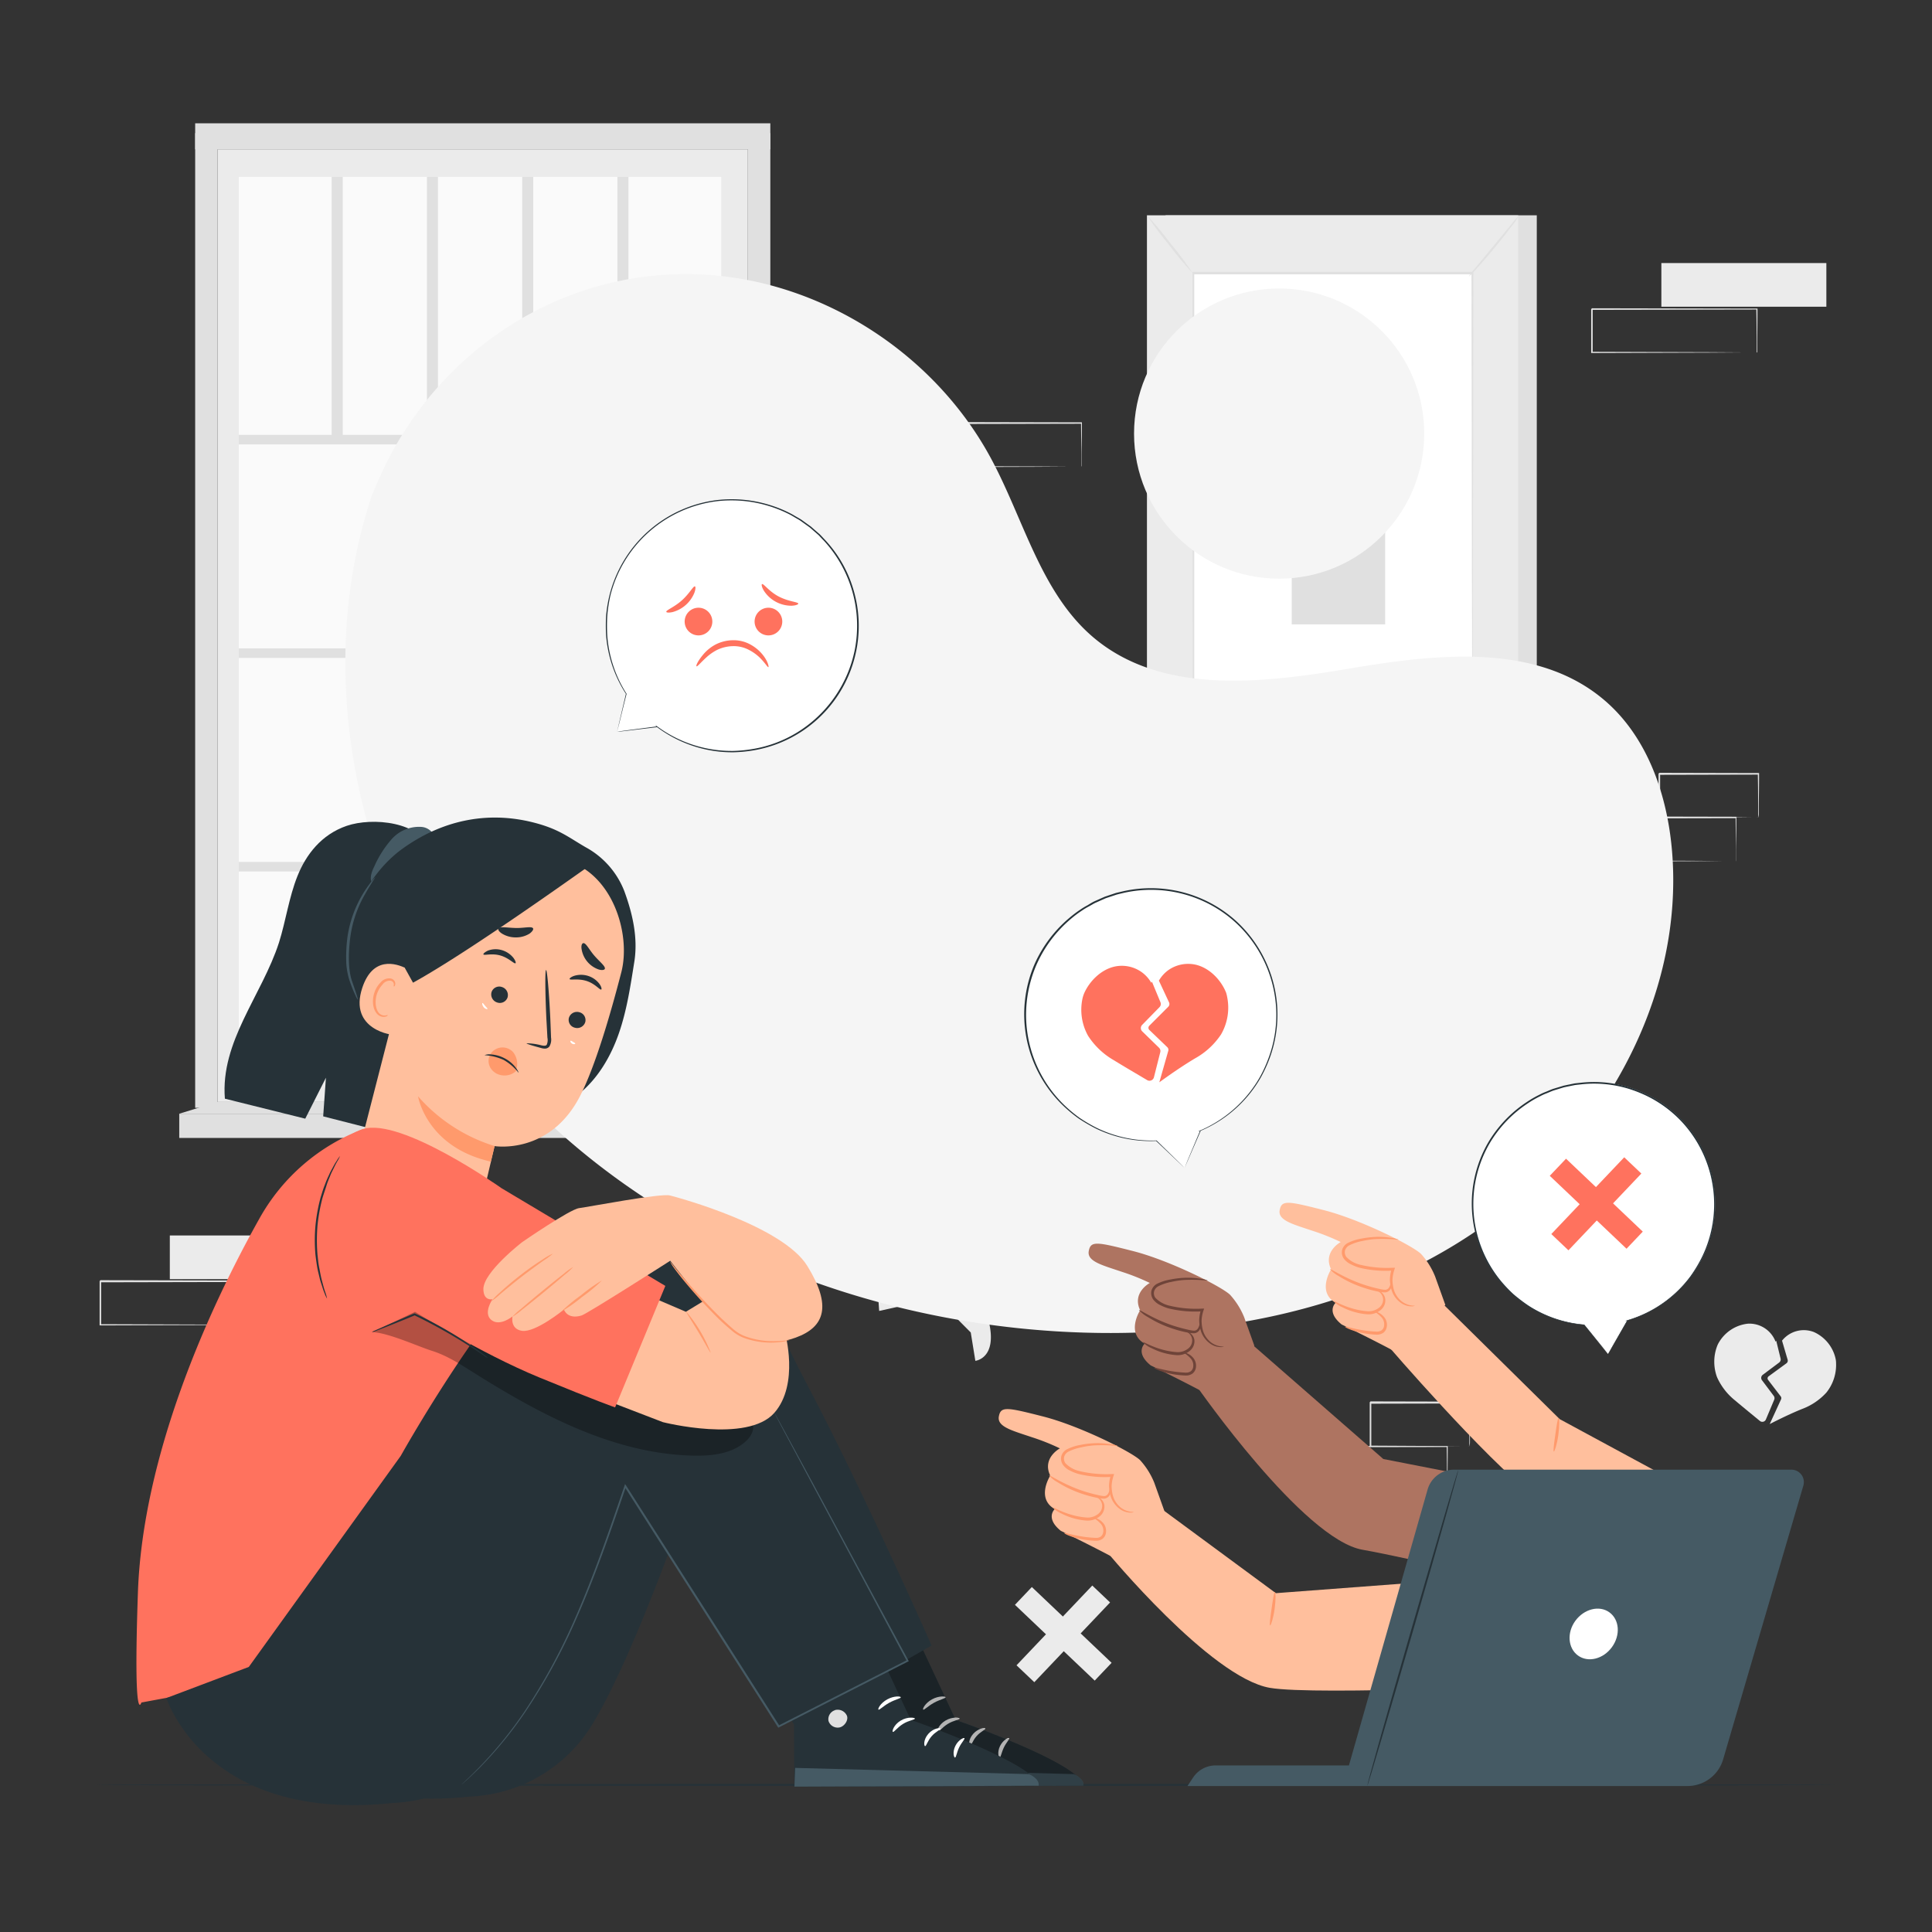 <svg xmlns="http://www.w3.org/2000/svg" viewBox="0 0 500 500"><rect x="0" y="0" width="500" height="500" fill="#333333" stroke="none"/><g id="background-complete"><rect x="301.64" y="55.72" width="96.08" height="139.26" style="fill:#e0e0e0"></rect><rect x="296.83" y="55.72" width="96.08" height="139.26" style="fill:#ebebeb"></rect><rect x="308.77" y="70.8" width="72.2" height="109.09" style="fill:#fff"></rect><path d="M381,179.9s0-.19,0-.54,0-.87,0-1.54c0-1.37,0-3.38,0-6,0-5.22,0-12.84-.06-22.47,0-19.24-.07-46.48-.12-78.56L381,71l-72.19,0h0l.26-.26c0,41.16,0,79.1,0,109.1l-.21-.21,52.55.11,14.52,0,3.81,0c.87,0,1.32,0,1.32,0l-1.27,0-3.77,0-14.48.06-52.68.11h-.21v-.21c0-30,0-67.94-.05-109.1v-.26h.27l72.19,0h.24v.24c0,32.15-.09,59.44-.12,78.72,0,9.6,0,17.2-.06,22.42,0,2.58,0,4.57,0,5.93,0,.66,0,1.17,0,1.52S381,179.9,381,179.9Z" style="fill:#e0e0e0"></path><path d="M393.18,55.72a17.76,17.76,0,0,1-1.71,2.49c-1.12,1.49-2.7,3.52-4.51,5.72s-3.5,4.14-4.75,5.52a16.41,16.41,0,0,1-2.11,2.15,17.79,17.79,0,0,1,1.83-2.39l4.63-5.62L391.18,58A18.75,18.75,0,0,1,393.18,55.72Z" style="fill:#e0e0e0"></path><path d="M381.34,179.55a90.11,90.11,0,0,0,12.59,15.75" style="fill:#fff"></path><path d="M393.93,195.3a15.78,15.78,0,0,1-2.19-2,70.59,70.59,0,0,1-8.93-11.17,14.46,14.46,0,0,1-1.47-2.58,18.81,18.81,0,0,1,1.77,2.37c1.06,1.49,2.55,3.52,4.29,5.7s3.39,4.07,4.61,5.43A18.85,18.85,0,0,1,393.93,195.3Z" style="fill:#e0e0e0"></path><path d="M296.82,194.87l12.58-15.53" style="fill:#fff"></path><path d="M309.4,179.34a95.6,95.6,0,0,1-6.09,7.93,95.5,95.5,0,0,1-6.49,7.6,95.6,95.6,0,0,1,6.09-7.93A97.74,97.74,0,0,1,309.4,179.34Z" style="fill:#e0e0e0"></path><path d="M296.83,55.72a87.45,87.45,0,0,1,6.11,7.3,89,89,0,0,1,5.7,7.63,87.45,87.45,0,0,1-6.11-7.3A89,89,0,0,1,296.83,55.72Z" style="fill:#e0e0e0"></path><rect x="334.3" y="92.95" width="24.18" height="68.64" style="fill:#e0e0e0"></rect><path d="M237.73,335.56l3.67-.6,9.83,9.88,1.19,7.34s5.73-.57,3.51-10.07-1.1-7.17-1.1-7.17,12-2,12.88-3.21c.61-.88-1-12.91-1.93-19.42a7.11,7.11,0,0,0-6.13-6.28,5.36,5.36,0,0,0-1.33,0c-3,.49-18,5.42-18,5.42l-6.34,1Z" style="fill:#ebebeb"></path><polygon points="227.53 339.27 225.73 313.78 232.02 312.76 236 337.38 227.53 339.27" style="fill:#ebebeb"></polygon><rect x="271.99" y="408.61" width="6.35" height="28.47" transform="translate(366.91 -73.24) rotate(43.53)" style="fill:#ebebeb"></rect><rect x="271.99" y="408.61" width="6.35" height="28.47" transform="translate(-220.91 331.1) rotate(-46.47)" style="fill:#ebebeb"></rect><circle cx="369.89" cy="259.55" r="20.18" style="fill:#f5f5f5"></circle><path d="M358.76,256a32.71,32.71,0,0,1,5.83,4.86c.56.58,1.44-.31.89-.89a35.08,35.08,0,0,0-6.09-5.05c-.67-.44-1.3.64-.63,1.08Z" style="fill:#e0e0e0"></path><path d="M362,258.43l-.6,3.71a.63.63,0,0,0,.43.77.63.63,0,0,0,.77-.44l.6-3.71a.62.62,0,1,0-1.2-.33Z" style="fill:#e0e0e0"></path><path d="M378.85,257.25a34.69,34.69,0,0,0-6.61,4.33.62.62,0,0,0,.88.88,33.48,33.48,0,0,1,6.36-4.13c.72-.36.09-1.44-.63-1.08Z" style="fill:#e0e0e0"></path><path d="M375.1,260.54l.6,3.72a.62.62,0,0,0,.77.43.65.65,0,0,0,.44-.77c-.21-1.24-.41-2.47-.61-3.71a.62.62,0,0,0-.77-.44.63.63,0,0,0-.43.77Z" style="fill:#e0e0e0"></path><path d="M363.12,269.35a5.64,5.64,0,0,1,9.63.79c.37.71,1.45.08,1.08-.63a6.89,6.89,0,0,0-11.79-.79c-.47.65.61,1.27,1.08.63Z" style="fill:#e0e0e0"></path><path d="M456.19,355.81l4.27-3.2a1,1,0,0,0,.36-1L459.69,347c-.06.07-.13.14-.18.21a7.23,7.23,0,0,0-7.18-4.64,9.92,9.92,0,0,0-7.43,4.77,6,6,0,0,0-.53,1.08,11.5,11.5,0,0,0,0,8,16.11,16.11,0,0,0,4.65,6c2.25,1.9,5,4.14,6.45,5.33a1,1,0,0,0,1.54-.39l2.15-5.11a1,1,0,0,0-.12-1l-3-4A1,1,0,0,1,456.19,355.81Z" style="fill:#ebebeb"></path><path d="M475.06,351.69a9.92,9.92,0,0,0-5.58-6.94,7.2,7.2,0,0,0-8.29,2.21l1.45,4.94a.84.84,0,0,1-.31.92l-4.65,3.4a.65.65,0,0,0-.11.88l3.27,4.27a.78.78,0,0,1,.09.79L458,368.55l0,0s4.46-2.33,8.38-3.91a16.11,16.11,0,0,0,6.29-4.25,11.43,11.43,0,0,0,2.5-7.69A5.11,5.11,0,0,0,475.06,351.69Z" style="fill:#ebebeb"></path><rect x="56.31" y="38.64" width="137.24" height="246.54" style="fill:#ebebeb"></rect><rect x="61.8" y="45.79" width="124.86" height="232.05" style="fill:#fafafa"></rect><polygon points="199.36 287.4 193.55 285.18 193.55 34.46 199.36 34.46 199.36 287.4" style="fill:#e0e0e0"></polygon><rect x="61.8" y="112.54" width="127.57" height="2.47" style="fill:#e0e0e0"></rect><rect x="61.8" y="167.8" width="127.57" height="2.47" style="fill:#e0e0e0"></rect><rect x="61.8" y="223.06" width="127.57" height="2.47" style="fill:#e0e0e0"></rect><rect x="38.91" y="195.94" width="170.64" height="6.31" transform="translate(-74.87 323.32) rotate(-90)" style="fill:#e0e0e0"></rect><rect x="85.84" y="45.79" width="2.86" height="67.99" style="fill:#e0e0e0"></rect><rect x="110.49" y="45.79" width="2.86" height="67.99" style="fill:#e0e0e0"></rect><rect x="135.14" y="45.79" width="2.86" height="67.99" style="fill:#e0e0e0"></rect><rect x="159.78" y="45.79" width="2.86" height="67.99" style="fill:#e0e0e0"></rect><rect x="50.51" y="34.46" width="5.8" height="252.25" style="fill:#e0e0e0"></rect><rect x="50.51" y="31.91" width="148.85" height="6.73" style="fill:#e0e0e0"></rect><rect x="46.39" y="288.23" width="156.9" height="6.27" style="fill:#e0e0e0"></rect><polygon points="193.55 285.18 203.29 288.23 46.39 288.23 56.31 285.18 193.55 285.18" style="fill:#e0e0e0"></polygon><rect x="43.95" y="319.74" width="42.7" height="11.3" style="fill:#ebebeb"></rect><path d="M68.6,342.94a1.07,1.07,0,0,1,0-.21c0-.15,0-.34,0-.58q0-.79,0-2.22c0-1.95-.05-4.75-.08-8.29l.14.13-42.7.09.22-.22h0v2.87c0,1,0,1.91,0,2.85v5.56l-.21-.22,30.43.1,9,.06,2.43,0h.63l.23,0h-.81l-2.38,0-8.94.06-30.57.1h-.21v-.21c0-1.82,0-3.67,0-5.56v-5.72h0l.22-.22,42.7.09h.13v.13c0,3.57-.06,6.4-.08,8.37,0,.93,0,1.67,0,2.19,0,.23,0,.41,0,.56S68.6,342.94,68.6,342.94Z" style="fill:#e0e0e0"></path><rect x="429.96" y="68.08" width="42.7" height="11.3" style="fill:#ebebeb"></rect><path d="M454.61,91.27a.8.8,0,0,1,0-.2c0-.15,0-.34,0-.58,0-.53,0-1.27,0-2.23,0-2,0-4.75-.08-8.28l.14.13-42.7.08.22-.21h0v5.72c0,1.88,0,3.74,0,5.55l-.21-.21,30.43.1,9,.06,2.43,0,.63,0h.23a.8.8,0,0,1-.2,0h-.61l-2.38,0-8.94.06-30.57.1h-.21v-.22c0-1.81,0-3.67,0-5.55V80h0l.22-.22,42.7.08h.13V80c0,3.57-.06,6.4-.07,8.36,0,.94,0,1.67,0,2.2,0,.23,0,.41,0,.55A.93.93,0,0,1,454.61,91.27Z" style="fill:#e0e0e0"></path><rect x="229.76" y="250" width="42.7" height="11.3" style="fill:#ebebeb"></rect><path d="M449.25,222.91a1.07,1.07,0,0,1,0-.21c0-.15,0-.34,0-.58q0-.8,0-2.22c0-2-.05-4.75-.08-8.29l.14.13-42.7.09.22-.22h0v2.87c0,1,0,1.91,0,2.85v5.56l-.21-.22,30.43.1,9,.06,2.43,0H449l.23,0h-.81l-2.38,0-8.94.06-30.57.1h-.21v-.21c0-1.82,0-3.67,0-5.56v-5.72h0l.22-.22,42.7.09h.13v.13c0,3.57-.06,6.4-.08,8.37q0,1.41,0,2.19c0,.23,0,.41,0,.56S449.25,222.91,449.25,222.91Z" style="fill:#e0e0e0"></path><path d="M455,211.61a1.87,1.87,0,0,1,0-.21c0-.17,0-.36,0-.6,0-.56,0-1.31,0-2.27,0-2,0-4.77-.08-8.21l.15.15-25.65.06c-.19.2.27-.26.22-.21h0v5.79c0,1.89,0,3.73,0,5.48l-.21-.21,18.35.1,5.35.06,1.44,0a2.91,2.91,0,0,1,.51,0,2.49,2.49,0,0,1-.46,0l-1.4,0-5.3.06-18.49.1h-.21v-5.69c0-.94,0-1.9,0-2.87v-2.92h0l.22-.22,25.65.06h.16v.16c0,3.48-.06,6.3-.08,8.31,0,.94,0,1.68,0,2.23A3.77,3.77,0,0,1,455,211.61Z" style="fill:#e0e0e0"></path><path d="M374.47,385.65a1.66,1.66,0,0,1,0-.21c0-.15,0-.34,0-.58q0-.8,0-2.22c0-1.95,0-4.75-.07-8.29l.13.14-42.69.08c.09-.1-.22.22.21-.22h0v11.28l-.22-.21,30.43.09,9,.06,2.43,0,.64,0h0l-.61,0-2.38,0-8.93.07-30.58.09h-.21V374.37h0c.43-.43.12-.12.22-.21l42.69.08h.14v.13c0,3.57-.05,6.4-.07,8.37q0,1.41,0,2.19c0,.23,0,.42,0,.56S374.48,385.65,374.47,385.65Z" style="fill:#e0e0e0"></path><path d="M380.26,374.35s0-.07,0-.21,0-.36,0-.6c0-.56,0-1.31,0-2.26,0-2-.05-4.78-.09-8.22l.16.16-25.65.06c-.2.19.26-.27.21-.22h0v5.8c0,1.89,0,3.72,0,5.47l-.2-.2,18.35.1,5.34.05,1.45,0,.51,0a2.49,2.49,0,0,1-.46,0l-1.4,0-5.3,0-18.49.1h-.21v-.21c0-1.75,0-3.58,0-5.47v-5.8h0l.22-.22,25.65.06h.16v.16c0,3.48-.07,6.31-.09,8.31,0,.94,0,1.68,0,2.23A6.61,6.61,0,0,1,380.26,374.35Z" style="fill:#e0e0e0"></path><path d="M279.85,120.84a1.07,1.07,0,0,1,0-.21c0-.15,0-.34,0-.58q0-.8,0-2.22c0-2-.05-4.75-.08-8.29l.14.13-42.7.09.22-.22h0v5.72c0,1.89,0,3.74,0,5.56l-.21-.22,30.43.1,9,.06,2.43,0h.63l.23,0H279l-2.38,0-8.94.06-30.57.1h-.21v-.21c0-1.82,0-3.67,0-5.56v-5.72h0c.44-.43.12-.12.22-.22l42.7.09H280v.13c0,3.57-.06,6.4-.07,8.37,0,.93,0,1.67,0,2.19v.56C279.85,120.78,279.85,120.84,279.85,120.84Z" style="fill:#e0e0e0"></path></g><g id="background-simple"><path d="M96.31,128l1.54-3.56c13-30,41.09-50.88,73.4-53.27a85.5,85.5,0,0,1,12.5,0c30,2.23,58.37,20.77,72.75,47.53,8.47,15.74,12.82,34.61,26.36,46.17,17.62,15,43.6,12,66.28,8.17s48.69-6.81,66.24,8.31c11,9.47,16.12,24.38,17.34,38.91,3.23,38.49-18.69,76.32-50.22,98s-71.18,28.65-109.27,26.28c-53.35-3.32-106.67-25.27-142.46-65.57S79.16,179.14,96.31,128Z" style="fill:#f5f5f5"></path><circle cx="331.04" cy="112.21" r="37.55" style="fill:#f5f5f5"></circle></g><g id="Floor"><path d="M475.66,461.93c0,.15-101,.26-225.65.26s-225.67-.11-225.67-.26,101-.26,225.67-.26S475.66,461.79,475.66,461.93Z" style="fill:#263238"></path></g><g id="Device"><path d="M393.73,407.52l-63.54,4.79-30.39-22.4-13.34,11.68s26.81,32.56,42.17,35.22c11.82,2.05,74.84-.95,74.84-.95Z" style="fill:#ffbf9d"></path><path d="M298.73,383.74a19.54,19.54,0,0,0-3.67-5.85c-2.27-2.18-15.73-8.92-25.12-11.31s-10.95-2.69-11.44,0,3.51,3.66,8.49,5.35a56.16,56.16,0,0,1,7.31,2.91s-4.68,2.48-2.5,7.06c0,0-3.76,5.85,1.17,8.65,0,0-2.56,2.3,1.56,5.62,0,0,8.57,4.21,13,6.59.56.3,13-10.87,13.83-11.66Z" style="fill:#ffbf9d"></path><path d="M293.5,391.29a5.44,5.44,0,0,1-3.34-1.05A6.1,6.1,0,0,1,288,387a10,10,0,0,1-.31-2.42,9.51,9.51,0,0,1,.49-2.62l.16-.48h-.51a29.78,29.78,0,0,1-8.52-.78,7.3,7.3,0,0,1-3.56-2,2.06,2.06,0,0,1-.35-1.68,2.25,2.25,0,0,1,1.05-1.31,12.79,12.79,0,0,1,3.39-1.14,21.66,21.66,0,0,1,3.15-.49,38.12,38.12,0,0,1,6.34.16,5.36,5.36,0,0,0-1.67-.45,20.75,20.75,0,0,0-4.71-.27,21.22,21.22,0,0,0-3.25.41,12.54,12.54,0,0,0-3.63,1.17,2.91,2.91,0,0,0-1.4,1.74,2.81,2.81,0,0,0,.45,2.3,4.74,4.74,0,0,0,1.82,1.46,12.39,12.39,0,0,0,2.14.85,28.46,28.46,0,0,0,8.76.75l-.34-.47a9.56,9.56,0,0,0-.48,2.84,10.74,10.74,0,0,0,.39,2.58,6.47,6.47,0,0,0,2.5,3.45,4.75,4.75,0,0,0,2.62.86A1.91,1.91,0,0,0,293.5,391.29Z" style="fill:#ff9a6c"></path><path d="M287.27,383.94s-.06.29-.06.79a3.25,3.25,0,0,1-.47,1.89,1.19,1.19,0,0,1-1,.57,9,9,0,0,1-1.58-.27,38.2,38.2,0,0,1-3.69-1c-5.19-1.68-8.86-4.3-9-4.09a8.28,8.28,0,0,0,2.31,1.82,29,29,0,0,0,6.43,3,29.92,29.92,0,0,0,3.8,1,8.55,8.55,0,0,0,1.76.2,1.79,1.79,0,0,0,1.42-.92,3.25,3.25,0,0,0,.31-2.22C287.42,384.19,287.32,383.93,287.27,383.94Z" style="fill:#ff9a6c"></path><path d="M284,387.54c0,.06.22.16.53.46a2.58,2.58,0,0,1,.71,1.61,2.67,2.67,0,0,1-1.09,2.24,4.31,4.31,0,0,1-3.08.87c-5-.4-8.49-2.8-8.59-2.56a6.56,6.56,0,0,0,2.23,1.54,16.8,16.8,0,0,0,6.32,1.81,4.94,4.94,0,0,0,3.59-1.1,3.2,3.2,0,0,0,1.18-2.87,2.62,2.62,0,0,0-1.08-1.78C284.31,387.5,284,387.5,284,387.54Z" style="fill:#ff9a6c"></path><path d="M283.12,392.77c-.09.12.83.55,1.77,1.6a2.65,2.65,0,0,1,.62,2.19,1.76,1.76,0,0,1-.61,1.09,2.15,2.15,0,0,1-1.35.35c-4.51-.17-8.06-1.48-8.13-1.25s3.38,1.86,8.13,2a2.83,2.83,0,0,0,1.82-.53,2.44,2.44,0,0,0,.86-1.59,3.17,3.17,0,0,0-.92-2.68A4.06,4.06,0,0,0,283.12,392.77Z" style="fill:#ff9a6c"></path><path d="M328.71,420.65c.2.05.82-1.84,1.16-4.25s.28-4.4.07-4.41-.51,1.92-.85,4.3S328.49,420.61,328.71,420.65Z" style="fill:#ff9a6c"></path><path d="M434.84,384.14l-31.19-16.87-31.17-30.75-13.34,11.69S384.4,377.55,396.82,387c8.56,6.49,47.76,25.52,47.76,25.52Z" style="fill:#ffbf9d"></path><path d="M371.41,330.36a19.66,19.66,0,0,0-3.66-5.86c-2.27-2.18-15.74-8.92-25.12-11.31s-10.95-2.68-11.45,0,3.52,3.65,8.5,5.34a56.3,56.3,0,0,1,7.3,2.91s-4.68,2.48-2.49,7.07c0,0-3.77,5.84,1.17,8.65,0,0-2.56,2.29,1.56,5.61,0,0,8.57,4.21,13,6.59.57.3,13-10.86,13.83-11.65Z" style="fill:#ffbf9d"></path><path d="M366.18,337.91a5.42,5.42,0,0,1-3.33-1.05,6.14,6.14,0,0,1-2.17-3.25,11,11,0,0,1-.31-2.41,10,10,0,0,1,.5-2.63l.16-.48h-.51a29.5,29.5,0,0,1-8.53-.78,7.19,7.19,0,0,1-3.55-2,2.08,2.08,0,0,1-.36-1.67,2.26,2.26,0,0,1,1.05-1.31,12.46,12.46,0,0,1,3.39-1.15,25.07,25.07,0,0,1,3.15-.49,39.71,39.71,0,0,1,6.35.16,6.13,6.13,0,0,0-1.67-.44,20.21,20.21,0,0,0-4.72-.28,23.92,23.92,0,0,0-3.24.41,12.6,12.6,0,0,0-3.64,1.17,2.94,2.94,0,0,0-1.4,1.74,2.84,2.84,0,0,0,.45,2.31,4.82,4.82,0,0,0,1.83,1.45,12.58,12.58,0,0,0,2.14.86,28.75,28.75,0,0,0,8.76.75l-.35-.48a10.25,10.25,0,0,0-.48,2.84,10.89,10.89,0,0,0,.4,2.59,6.39,6.39,0,0,0,2.49,3.44,4.8,4.8,0,0,0,2.62.87A1.87,1.87,0,0,0,366.18,337.91Z" style="fill:#ff9a6c"></path><path d="M360,330.55c-.06,0-.06.29-.06.79a3.24,3.24,0,0,1-.47,1.89,1.21,1.21,0,0,1-1,.57,8.76,8.76,0,0,1-1.58-.26,35.83,35.83,0,0,1-3.7-1c-5.19-1.68-8.85-4.29-9-4.09a8.28,8.28,0,0,0,2.31,1.82,29,29,0,0,0,6.43,3,28.59,28.59,0,0,0,3.79,1,7.94,7.94,0,0,0,1.77.2,1.8,1.8,0,0,0,1.42-.91,3.21,3.21,0,0,0,.3-2.23C360.11,330.81,360,330.54,360,330.55Z" style="fill:#ff9a6c"></path><path d="M356.7,334.15c0,.06.22.17.53.47a2.52,2.52,0,0,1,.72,1.6,2.65,2.65,0,0,1-1.09,2.24,4.36,4.36,0,0,1-3.08.88c-5-.41-8.5-2.81-8.59-2.57a6.2,6.2,0,0,0,2.23,1.55,16.93,16.93,0,0,0,6.32,1.81,4.91,4.91,0,0,0,3.59-1.11,3.16,3.16,0,0,0,1.17-2.86,2.63,2.63,0,0,0-1.07-1.78C357,334.11,356.71,334.11,356.7,334.15Z" style="fill:#ff9a6c"></path><path d="M355.81,339.38c-.09.13.82.55,1.77,1.6a2.67,2.67,0,0,1,.61,2.2,1.67,1.67,0,0,1-.61,1.08,2.11,2.11,0,0,1-1.35.36c-4.51-.17-8.06-1.49-8.13-1.26s3.39,1.87,8.13,2.05a2.92,2.92,0,0,0,1.83-.53,2.45,2.45,0,0,0,.85-1.59,3.13,3.13,0,0,0-.92-2.68A4.09,4.09,0,0,0,355.81,339.38Z" style="fill:#ff9a6c"></path><path d="M402.13,375.66c.21,0,.82-1.84,1.16-4.25s.29-4.4.07-4.41-.51,1.92-.85,4.3S401.92,375.62,402.13,375.66Z" style="fill:#ff9a6c"></path><path d="M414.48,388.64,358,377.59,323.08,347.1l-13.34,11.69s27.55,39.63,42.91,42.29c11.83,2.05,55.06,12.19,55.06,12.19Z" style="fill:#ae7461"></path><path d="M322,340.93a19.54,19.54,0,0,0-3.67-5.85c-2.27-2.18-15.73-8.92-25.12-11.31s-10.94-2.69-11.44,0,3.51,3.66,8.5,5.35a56.3,56.3,0,0,1,7.3,2.91s-4.68,2.48-2.5,7.06c0,0-3.76,5.85,1.17,8.65,0,0-2.56,2.3,1.56,5.62,0,0,8.57,4.21,13,6.59.56.3,13-10.86,13.83-11.66Z" style="fill:#ae7461"></path><path d="M316.78,348.49a5.42,5.42,0,0,1-3.34-1.06,6.1,6.1,0,0,1-2.16-3.24,10,10,0,0,1-.31-2.42,9.51,9.51,0,0,1,.49-2.62l.16-.48h-.51a29.43,29.43,0,0,1-8.52-.78,7.3,7.3,0,0,1-3.56-2,2,2,0,0,1-.35-1.67,2.19,2.19,0,0,1,1.05-1.31,12.46,12.46,0,0,1,3.39-1.15,23.36,23.36,0,0,1,3.15-.49,38.12,38.12,0,0,1,6.34.16,5.36,5.36,0,0,0-1.67-.45,20.75,20.75,0,0,0-4.71-.27,22.55,22.55,0,0,0-3.25.41,12.54,12.54,0,0,0-3.63,1.17A2.94,2.94,0,0,0,298,334a2.81,2.81,0,0,0,.45,2.3,4.74,4.74,0,0,0,1.82,1.46,12.39,12.39,0,0,0,2.14.85,28.8,28.8,0,0,0,8.76.76l-.34-.48a9.89,9.89,0,0,0-.48,2.84,10.9,10.9,0,0,0,.39,2.59,6.48,6.48,0,0,0,2.5,3.44,4.66,4.66,0,0,0,2.62.86A2,2,0,0,0,316.78,348.49Z" style="fill:#6f4439"></path><path d="M310.55,341.13c-.05,0-.06.29-.06.79a3.25,3.25,0,0,1-.47,1.89,1.19,1.19,0,0,1-1,.57,10.11,10.11,0,0,1-1.58-.26c-1.15-.26-2.4-.59-3.69-1-5.19-1.68-8.86-4.29-9-4.09a8.48,8.48,0,0,0,2.31,1.82,29,29,0,0,0,6.43,3,29.92,29.92,0,0,0,3.8,1,7.91,7.91,0,0,0,1.76.2,1.77,1.77,0,0,0,1.42-.92,3.25,3.25,0,0,0,.31-2.22C310.71,341.39,310.61,341.12,310.55,341.13Z" style="fill:#6f4439"></path><path d="M307.3,344.73c0,.06.22.16.53.46a2.55,2.55,0,0,1,.71,1.61,2.66,2.66,0,0,1-1.09,2.24,4.31,4.31,0,0,1-3.08.87c-5-.4-8.49-2.8-8.59-2.56a6.37,6.37,0,0,0,2.23,1.54,16.8,16.8,0,0,0,6.33,1.81,4.93,4.93,0,0,0,3.58-1.1,3.2,3.2,0,0,0,1.18-2.87A2.65,2.65,0,0,0,308,345C307.59,344.69,307.31,344.69,307.3,344.73Z" style="fill:#6f4439"></path><path d="M306.4,350c-.09.13.83.55,1.78,1.6a2.69,2.69,0,0,1,.61,2.19,1.71,1.71,0,0,1-.61,1.09,2.15,2.15,0,0,1-1.35.35c-4.51-.16-8.06-1.48-8.13-1.25s3.38,1.86,8.13,2a2.83,2.83,0,0,0,1.82-.53,2.44,2.44,0,0,0,.86-1.58,3.18,3.18,0,0,0-.92-2.69A4,4,0,0,0,306.4,350Z" style="fill:#6f4439"></path><path d="M463.62,380.35H376.27a7.09,7.09,0,0,0-6.81,5.14l-20.36,71.4H314.59a7,7,0,0,0-5.8,3.11l-1.47,2.22h129.4a9.61,9.61,0,0,0,9.23-6.91l20.76-70.84A3.22,3.22,0,0,0,463.62,380.35Z" style="fill:#455a64"></path><path d="M377.43,380.35c.14,0-5,18.4-11.54,41s-11.91,40.9-12.05,40.86,5-18.39,11.55-41S377.29,380.31,377.43,380.35Z" style="fill:#263238"></path><path d="M417.17,426.27c-2.24,3.1-6.18,4.08-8.79,2.18s-2.92-5.94-.67-9,6.18-4.08,8.8-2.18S419.42,423.17,417.17,426.27Z" style="fill:#fff"></path></g><g id="Character"><path d="M96.43,292.18c9.8-20.91,4.19-47.71,14-68.62l1.17-3.21c-2.58-7.83-15.3-8.88-21.88-6.62s-10.53,7.47-12.74,13-3,11.55-4.78,17.21c-4.42,13.66-15.2,25.59-14,40.4L79,289.51l5.35-10.6-.71,10Z" style="fill:#263238"></path><path d="M96.84,224.29a27.51,27.51,0,0,1,4.57-7.17A9.47,9.47,0,0,1,109,214a3.93,3.93,0,0,1,3.24,2.05c.53,1.23-.3,3-1.64,3l-.27.26q-4.17,4.25-8.53,8.32a7.63,7.63,0,0,1-2.42,1.73,2.69,2.69,0,0,1-2.81-.4C95.43,227.74,96.1,225.77,96.84,224.29Z" style="fill:#455a64"></path><path d="M104.13,219.67c10.05-7.24,21.66-9.86,33.69-6.87,6.79,1.69,9.21,3.84,13.72,6.45a22,22,0,0,1,10,11.29c2.15,5.81,3.58,12.06,2.65,18.18-1,6.29-1.93,12.63-4,18.63s-5.41,11.74-10.35,15.75l-16.32-1.45c-8.69-2-17.5-4-25.37-8.25S93.31,262.51,90.78,254C87.26,242.07,94.07,226.92,104.13,219.67Z" style="fill:#263238"></path><path d="M146.3,222.63,141,220.55l-23,2.72a6,6,0,0,0-7,4.12L93.44,295.74l12.78,6.37,18,10.55L128,296.61s14.28,2.35,22.14-13c3.91-7.64,7.82-21,10.66-32C163.35,241.67,158.52,225.94,146.3,222.63Z" style="fill:#ffbf9d"></path><path d="M126.69,273.26a3.61,3.61,0,0,1,1.77-1.82,3.68,3.68,0,0,1,4.37.9,4.91,4.91,0,0,1,.62,4.94h0a4.41,4.41,0,0,1-3.57,1c-.2,0-.39-.08-.59-.13a4,4,0,0,1-2.33-1.74A3.55,3.55,0,0,1,126.69,273.26Z" style="fill:#ff9a6c"></path><path d="M151.46,264.53a2.18,2.18,0,0,1-2.69,1.44,2.08,2.08,0,0,1-1.53-2.57,2.18,2.18,0,0,1,2.68-1.44A2.09,2.09,0,0,1,151.46,264.53Z" style="fill:#263238"></path><path d="M155.6,256.09c-.35.19-1.54-1.49-3.78-2.21s-4.24-.14-4.4-.5c-.08-.16.35-.56,1.23-.85a6.08,6.08,0,0,1,3.63.06,5.83,5.83,0,0,1,2.9,2.11C155.69,255.45,155.76,256,155.6,256.09Z" style="fill:#263238"></path><path d="M136.27,270a16,16,0,0,1,3.84.53c.59.13,1.17.19,1.39-.16a3.07,3.07,0,0,0,.17-1.82c-.08-1.56-.17-3.19-.27-4.9-.32-7-.36-12.6-.08-12.61s.77,5.62,1.1,12.57c.07,1.71.13,3.35.19,4.91a3.49,3.49,0,0,1-.44,2.33,1.49,1.49,0,0,1-1.21.53,3.58,3.58,0,0,1-1-.18C137.64,270.58,136.23,270.13,136.27,270Z" style="fill:#263238"></path><path d="M128,296.6a43.31,43.31,0,0,1-19.81-12.87s2.11,13.12,18.83,16.89Z" style="fill:#ff9a6c"></path><path d="M151,244.08c.7,0,1.45,1.67,2.83,3.26s2.85,2.68,2.71,3.36c-.08.32-.67.46-1.57.21a6.67,6.67,0,0,1-4.46-5.33C150.37,244.66,150.62,244.11,151,244.08Z" style="fill:#263238"></path><path d="M127.22,256.73a2.18,2.18,0,0,0,1.42,2.7,2.1,2.1,0,0,0,2.71-1.28,2.18,2.18,0,0,0-1.42-2.7A2.1,2.1,0,0,0,127.22,256.73Z" style="fill:#263238"></path><path d="M125.12,247c.18.35,2.11-.37,4.37.28s3.59,2.26,3.92,2c.15-.09,0-.66-.54-1.39a6,6,0,0,0-3-2,5.7,5.7,0,0,0-3.58.12C125.4,246.44,125,246.86,125.12,247Z" style="fill:#263238"></path><path d="M137.93,240.21c-.46-.54-2.28,0-4.46-.05s-4-.44-4.46.11c-.2.27.09.81.88,1.33a6.75,6.75,0,0,0,3.61,1,6.65,6.65,0,0,0,3.58-1C137.86,241,138.13,240.47,137.93,240.21Z" style="fill:#263238"></path><path d="M106.51,255.78c.39-1.21-.08-4.51-1.21-5.08-3-1.54-8.84-3.15-11.53,4.91-3.68,11,8.15,12.45,8.27,12.14S105.16,260,106.51,255.78Z" style="fill:#ffbf9d"></path><path d="M100.34,262.7c0-.05-.23.07-.61.11a2,2,0,0,1-1.44-.44c-1-.82-1.39-3-.78-5A6.66,6.66,0,0,1,99,254.8a2.28,2.28,0,0,1,1.93-1,1,1,0,0,1,1,.9c0,.36-.1.55,0,.59s.3-.1.36-.59a1.24,1.24,0,0,0-.2-.83,1.48,1.48,0,0,0-1-.64,2.84,2.84,0,0,0-2.57,1,6.81,6.81,0,0,0-1.69,2.85c-.68,2.25-.23,4.71,1.21,5.7a2.16,2.16,0,0,0,1.85.29C100.23,263,100.38,262.74,100.34,262.7Z" style="fill:#ff9a6c"></path><path d="M104.83,250.61l2.06,3.71c15.44-8.49,47.34-31.56,45.53-30.16a37.06,37.06,0,0,0-17.07-6.59c-9.55-.88-28.12-.93-30.73,9.93S104.83,250.61,104.83,250.61Z" style="fill:#263238"></path><path d="M92.6,258.72a4.92,4.92,0,0,1-.63-1.17,31.91,31.91,0,0,1-1.37-3.37,17.69,17.69,0,0,1-1-5.33,39,39,0,0,1,.36-6.6,29.93,29.93,0,0,1,6.24-14.19c.55-.66.89-1,.93-1s-1.08,1.55-2.57,4.2a30.21,30.21,0,0,0-3.86,11c-.62,4.58-.58,8.8.41,11.68S92.73,258.67,92.6,258.72Z" style="fill:#455a64"></path><path d="M134.19,277.61a13.46,13.46,0,0,0-3.86-3.31,14.09,14.09,0,0,0-4.94-1.22,3.13,3.13,0,0,1,1.54-.2,8.66,8.66,0,0,1,3.64,1,8.48,8.48,0,0,1,2.89,2.4C134,277,134.25,277.58,134.19,277.61Z" style="fill:#263238"></path><path d="M126.16,261.1c0,.14-.6.06-1-.45s-.43-1.07-.29-1.08.34.36.68.75S126.21,261,126.16,261.1Z" style="fill:#fff"></path><path d="M148.87,270.09c0,.14-.41.25-.83,0s-.51-.68-.38-.74.37.13.66.3S148.88,269.94,148.87,270.09Z" style="fill:#fff"></path><path d="M229.61,407.21l17.71,37.88s32.69,11.37,33.06,17.08l-63.2.21-.08-16L202.2,418Z" style="fill:#263238"></path><path d="M227.78,442.57a2.44,2.44,0,0,0-1.79,2.79,2.48,2.48,0,0,0,2.9,1.69c1.23-.3,2.3-1.84,1.88-3a2.61,2.61,0,0,0-3.23-1.44" style="fill:#e0e0e0"></path><path d="M217.18,462.38l.18-4.85,60.52,1.61s2.82,1.15,2.5,3Z" style="fill:#455a64"></path><path d="M248.34,444.78c0,.3-1.55.43-3.07,1.38s-2.33,2.17-2.61,2.06.17-1.81,2-2.92S248.41,444.52,248.34,444.78Z" style="fill:#fff"></path><path d="M255,447.36c.07.28-1.27.78-2.31,2s-1.36,2.55-1.66,2.54-.51-1.67.83-3.18S255,447.08,255,447.36Z" style="fill:#fff"></path><path d="M258.73,454.85c-.28.07-.71-1.39.09-3s2.23-2.25,2.36-2-.76,1.1-1.39,2.42S259,454.82,258.73,454.85Z" style="fill:#fff"></path><path d="M244.7,439.26c0,.3-1.45.56-3,1.42s-2.52,1.92-2.77,1.77.47-1.67,2.27-2.66S244.74,439,244.7,439.26Z" style="fill:#fff"></path><g style="opacity:0.3"><path d="M280.38,462.17c.23-1.38-1.23-2.37-2-2.79-3.43-2.87-10.7-6.27-17.35-9,.15-.23.23-.4.17-.48s-.39,0-.8.22c-2.06-.84-4-1.63-5.81-2.31.26-.18.43-.31.4-.41s-.56-.17-1.27.08c-3.15-1.2-5.47-2-6.16-2.27.48-.15.8-.26.8-.39s-.5-.3-1.28-.24l-2.42-5.18a.12.12,0,0,0,.06-.1c0-.05-.06-.09-.17-.13l-14.92-31.92L202.2,418l14.9,28.35.08,16h0Z"></path></g><path d="M218,407.21l17.7,37.88s32.69,11.37,33.06,17.08l-63.2.21-.08-16L190.62,418Z" style="fill:#263238"></path><path d="M216.2,442.57a2.45,2.45,0,0,0-1.79,2.79,2.49,2.49,0,0,0,2.91,1.69c1.23-.3,2.29-1.84,1.87-3a2.61,2.61,0,0,0-3.22-1.44" style="fill:#e0e0e0"></path><path d="M205.6,462.38l.18-4.85,60.53,1.61s2.81,1.15,2.49,3Z" style="fill:#455a64"></path><path d="M236.77,444.78c0,.3-1.56.43-3.08,1.38s-2.32,2.17-2.61,2.06.18-1.81,2-2.92S236.83,444.52,236.77,444.78Z" style="fill:#fff"></path><path d="M243.39,447.36c.07.28-1.26.78-2.31,2s-1.35,2.55-1.66,2.54-.5-1.67.83-3.18S243.39,447.08,243.39,447.36Z" style="fill:#fff"></path><path d="M247.16,454.85c-.28.07-.71-1.39.08-3s2.24-2.25,2.37-2-.77,1.1-1.4,2.42S247.46,454.82,247.16,454.85Z" style="fill:#fff"></path><path d="M233.12,439.26c0,.3-1.45.56-3,1.42s-2.52,1.92-2.77,1.77.47-1.67,2.28-2.66S233.16,439,233.12,439.26Z" style="fill:#fff"></path><path d="M93.88,292.23a51.53,51.53,0,0,0-26.67,23c-13.49,24-30.31,61.66-31.52,97-1.22,35.52.9,28.38.9,28.38l60-11.11S125,352.28,126,350.86,135.45,316,135.45,316Z" style="fill:#FF725E"></path><path d="M64.36,438.39s9.9,31.54,57.13,26.57a39,39,0,0,0,31.8-18.69c11.59-19,26.41-63,26.41-63l37.4,56.28,24-13.69s-17.22-39-31.58-66.31S190.82,316.1,173.21,318s-49.56,59.16-49.56,59.16L85.2,430.52Z" style="fill:#263238"></path><path d="M43.07,439.45s10.13,32.27,58.44,27.17A39.86,39.86,0,0,0,134,447.51c11.85-19.43,27-64.43,27-64.43l40.51,63.74,33.37-17S207,379.29,192.3,351.34s-19.89-37-37.9-35.06-50.69,60.5-50.69,60.5L64.39,431.4Z" style="fill:#263238"></path><path d="M200.42,365.62s.07.1.18.3l.49.87,1.89,3.45,7.1,13.07,25,46.4.11.21-.21.1-33.36,17-.2.1-.13-.19-14.18-22.21-25.51-40,.43-.06c-4.21,12.36-8.23,23.79-12.62,33.7a153.06,153.06,0,0,1-13.51,24.78,102.5,102.5,0,0,1-11.68,14.26c-3,3-4.84,4.5-4.84,4.5l.3-.3c.22-.21.53-.49.92-.87.82-.75,2-1.9,3.5-3.44A105.85,105.85,0,0,0,135.69,443a154.61,154.61,0,0,0,13.39-24.78c4.34-9.9,8.34-21.33,12.53-33.68l.16-.48.28.42,25.54,40,14.17,22.21-.33-.09,33.38-17-.1.32-24.87-46.5-7-13.12c-.8-1.51-1.41-2.68-1.83-3.48l-.46-.9Z" style="fill:#455a64"></path><g style="opacity:0.3"><path d="M194.62,368.09c-.71-1.35-2.41-1.79-3.91-2.11a268.55,268.55,0,0,1-32-8.8c-8.74-3-17.37-6.47-25.21-11.35-6.87-4.29-13.34-9.74-21.26-11.46l-16,10.38c4.21.13,11.62,3.59,15.63,4.87,3.8,1.21,7.19,3.4,10.56,5.52,17.47,11,36.55,21.19,57.18,21.58,4.77.09,9.94-.52,13.45-3.75C194.42,371.73,195.49,369.72,194.62,368.09Z"></path></g><path d="M150.5,327.9l27,11.59,6.66-4.05,19,9.5s3.76,13.23-2.74,20.68c-7,8-28.87,2.43-28.87,2.43l-36.42-14Z" style="fill:#ffbf9d"></path><path d="M96.24,344.75c.92-.31,11.17-5.26,11.17-5.26s16.68,10.63,32.18,17,19.6,7.74,19.6,7.74l13-31.44-42.37-25.27s-26-18.45-35.91-15.31-17.67,20.58-10.8,35S96.24,344.75,96.24,344.75Z" style="fill:#FF725E"></path><path d="M96.24,344.75a3.28,3.28,0,0,1,.79-.42l2.27-1c1.94-.86,4.68-2.05,7.88-3.41l.1,0,.1,0c1.45.68,3,1.46,4.59,2.3a105.37,105.37,0,0,1,10.35,6.26c1.28.88,2.28,1.63,3,2.15a6.14,6.14,0,0,1,1,.87,6.5,6.5,0,0,1-1.15-.7l-3-2c-2.6-1.68-6.23-3.91-10.39-6.11-1.59-.84-3.13-1.62-4.56-2.31h.2c-3.21,1.33-6,2.45-8,3.23l-2.32.9A4.11,4.11,0,0,1,96.24,344.75Z" style="fill:#263238"></path><path d="M84.64,336.08A7.65,7.65,0,0,1,84,334.7,16.71,16.71,0,0,1,83.4,333c-.21-.66-.49-1.41-.68-2.26S82.27,329,82.1,328s-.32-2.11-.46-3.26a42.73,42.73,0,0,1,0-7.52A44.69,44.69,0,0,1,83,309.8c.35-1.1.65-2.16,1.05-3.12a27.8,27.8,0,0,1,1.11-2.63c.34-.81.75-1.49,1.07-2.1a15.09,15.09,0,0,1,.91-1.53,9.19,9.19,0,0,1,.86-1.25,8.78,8.78,0,0,1-.69,1.35c-.24.42-.53.94-.82,1.56s-.68,1.31-1,2.12-.71,1.67-1,2.63-.66,2-1,3.1a45.06,45.06,0,0,0-1.33,7.32,46.13,46.13,0,0,0,0,7.43c.13,1.14.22,2.22.42,3.22s.35,1.94.55,2.78.41,1.6.59,2.26.37,1.23.53,1.69A9.66,9.66,0,0,1,84.64,336.08Z" style="fill:#263238"></path><path d="M183.92,350.06c-.14.06-1.41-2.39-3.16-5.3s-3.28-5.22-3.15-5.31a37,37,0,0,1,6.31,10.61Z" style="fill:#ff9a6c"></path><path d="M135.13,321.47s12.31-8.5,14.75-8.81,21.05-3.89,23.49-3.28,29.18,7.91,35.56,18.24,4.56,15.81-3,18.55-13.14.25-17.63-3-14.84-16.89-14.84-16.89S152,340,150.5,340.45c-3.71,1.12-4.55-1.54-4.55-1.54s-7.33,6-10.85,5.51c-3.15-.47-2.47-3.73-2.47-3.73s-3.27,2.7-5.47.92.3-5.37.3-5.37-2.32.56-2.36-2.6C125.05,329.24,135.13,321.47,135.13,321.47Z" style="fill:#ffbf9d"></path><path d="M155.78,331.38a42.65,42.65,0,0,1-5.12,4.26,42.65,42.65,0,0,1-5.45,3.85,43.3,43.3,0,0,1,5.13-4.26A43,43,0,0,1,155.78,331.38Z" style="fill:#ff9a6c"></path><path d="M148.33,327.9a16,16,0,0,1-2.19,2c-1.39,1.2-3.34,2.84-5.52,4.63s-4.16,3.38-5.61,4.51a16.64,16.64,0,0,1-2.42,1.75,16.44,16.44,0,0,1,2.19-2c1.39-1.21,3.34-2.85,5.51-4.63s4.16-3.38,5.62-4.51A17,17,0,0,1,148.33,327.9Z" style="fill:#ff9a6c"></path><path d="M143.08,324.45a19.5,19.5,0,0,1-2.37,1.76c-1.48,1.05-3.52,2.52-5.71,4.21s-4.13,3.31-5.52,4.48a19.65,19.65,0,0,1-2.3,1.85,15.38,15.38,0,0,1,2.06-2.13c1.33-1.24,3.24-2.9,5.44-4.61s4.28-3.13,5.83-4.11A14.34,14.34,0,0,1,143.08,324.45Z" style="fill:#ff9a6c"></path><path d="M204.3,346.8s-.12.06-.38.13-.63.16-1.12.26a20.29,20.29,0,0,1-10.42-1,10.75,10.75,0,0,1-3.18-2c-1-.82-2-1.73-3-2.67a131.07,131.07,0,0,1-9.4-10.31c-1.13-1.39-2-2.53-2.58-3.36a10.62,10.62,0,0,1-.63-1c-.13-.23-.2-.35-.18-.36a13.49,13.49,0,0,1,1,1.2c.62.79,1.54,1.89,2.7,3.24,2.33,2.69,5.6,6.38,9.48,10.17,1,.94,2,1.85,2.93,2.66a10.47,10.47,0,0,0,3,1.94,20.81,20.81,0,0,0,6,1.34A28.93,28.93,0,0,0,204.3,346.8Z" style="fill:#ff9a6c"></path></g><g id="speech-bubbles-2"><path d="M306.56,302.24l-7.32-7a32.65,32.65,0,1,1,11.41-2.59h0Z" style="fill:#fff"></path><path d="M306.56,302.24l.27-.6c.18-.42.45-1,.8-1.82l3.11-7.17.06-.13-.14,0h0l0,.16A32.7,32.7,0,0,0,323.47,283a32.34,32.34,0,0,0,2.84-4.19,36.61,36.61,0,0,0,2.27-4.94,32.57,32.57,0,0,0-.73-24.4,33,33,0,0,0-8.26-11.4,32.87,32.87,0,0,0-28.79-7.44c-.65.16-1.31.3-2,.47l-1.91.64-.95.32-.91.4-1.82.81c-.6.29-1.16.64-1.74,1a17.89,17.89,0,0,0-1.68,1,31.42,31.42,0,0,0-3.12,2.35,33.35,33.35,0,0,0-9,12.06A32.78,32.78,0,0,0,275,286a36.21,36.21,0,0,0,4.19,3.49,44.48,44.48,0,0,0,4.39,2.56,32.47,32.47,0,0,0,15.67,3.22l-.06,0,5.5,5.21,1.41,1.33.47.43-.48-.48-1.39-1.36-5.39-5.25,0,0h0a32.39,32.39,0,0,1-15.56-3.29,41.86,41.86,0,0,1-4.34-2.55,35.75,35.75,0,0,1-4.14-3.47,32.56,32.56,0,0,1-7.1-36A32.9,32.9,0,0,1,277,237.93a29.18,29.18,0,0,1,3.08-2.32,15.77,15.77,0,0,1,1.67-1c.57-.31,1.13-.66,1.71-.95l1.8-.8.9-.4.94-.31,1.89-.63c.64-.17,1.29-.31,1.94-.47a32.46,32.46,0,0,1,28.45,7.35,32.62,32.62,0,0,1,10.93,23.85,32.2,32.2,0,0,1-2,11.55,35.54,35.54,0,0,1-2.23,4.91,32,32,0,0,1-2.81,4.17,32.63,32.63,0,0,1-12.65,9.68l-.56.24.61-.08h0l-.09-.11c-1.31,3.12-2.31,5.52-3,7.15-.34.81-.59,1.43-.77,1.86Z" style="fill:#263238"></path><path d="M295.58,265.25l4.49-4.59a1.17,1.17,0,0,0,.25-1.29l-2.2-5.31c-.05.1-.12.19-.17.29a8.75,8.75,0,0,0-2.58-2.83,8.86,8.86,0,0,0-6.82-1.39c-3.64.77-6.64,3.86-8,7a8.44,8.44,0,0,0-.42,1.38,13.83,13.83,0,0,0,1.46,9.55,19.43,19.43,0,0,0,6.63,6.3c3,1.85,6.7,4,8.66,5.17a1.19,1.19,0,0,0,1.76-.74l1.64-6.49a1.2,1.2,0,0,0-.33-1.15l-4.36-4.25A1.18,1.18,0,0,1,295.58,265.25Z" style="fill:#FF725E"></path><path d="M317.31,256.89c-1.29-3.24-4.26-6.41-7.92-7.24a8.93,8.93,0,0,0-6.84,1.29,8.75,8.75,0,0,0-2.63,2.85l2.63,5.63a1,1,0,0,1-.21,1.14l-4.91,4.91a.77.77,0,0,0,0,1.06l4.67,4.49a.94.94,0,0,1,.25.93l-2.32,8.15,0,0s4.88-3.6,9.26-6.2a19.32,19.32,0,0,0,6.72-6.2,13.84,13.84,0,0,0,1.59-9.62A8.42,8.42,0,0,0,317.31,256.89Z" style="fill:#FF725E"></path><path d="M416.14,350.41,410,342.85a31.44,31.44,0,1,1,11.2-1.15h0Z" style="fill:#fff"></path><path d="M416.14,350.41s.12-.18.33-.54l1-1.65c.87-1.48,2.14-3.65,3.81-6.48l.07-.12h-.16l0,.16A31.44,31.44,0,0,0,434.53,334a30.28,30.28,0,0,0,3.2-3.67,33.81,33.81,0,0,0,2.74-4.46,31.12,31.12,0,0,0,3.29-10.9,31.44,31.44,0,0,0-19.46-32.63,31,31,0,0,0-14.89-2.16c-.65.07-1.29.13-1.93.21l-1.9.39-.94.2-.92.28-1.84.56c-.6.21-1.17.48-1.76.72a13.45,13.45,0,0,0-1.73.78,26.69,26.69,0,0,0-3.25,1.88,32.12,32.12,0,0,0-10,10.48,31.56,31.56,0,0,0,2.7,35.56,34.61,34.61,0,0,0,3.6,3.82,42.42,42.42,0,0,0,3.89,2.95,31.35,31.35,0,0,0,14.6,4.9l0,0,4.65,5.61,1.19,1.43.39.47s-.13-.18-.4-.51l-1.17-1.47L410,342.8l0,0h0a31.33,31.33,0,0,1-14.49-4.95,43.25,43.25,0,0,1-3.85-2.94,35,35,0,0,1-3.55-3.8,31.34,31.34,0,0,1-2.6-35.2,31.62,31.62,0,0,1,9.85-10.34,25.65,25.65,0,0,1,3.22-1.86,13,13,0,0,1,1.7-.77c.59-.24,1.16-.5,1.75-.71l1.81-.56.91-.27.93-.2,1.88-.38c.63-.09,1.27-.14,1.91-.22a30.61,30.61,0,0,1,14.71,2.14,31,31,0,0,1,11.61,8.18A31.38,31.38,0,0,1,443.44,315a31,31,0,0,1-3.22,10.81,35.77,35.77,0,0,1-2.7,4.43,30.76,30.76,0,0,1-3.17,3.66,31.35,31.35,0,0,1-13.2,7.77l-.57.17h.61l-.07-.12-3.7,6.48-.95,1.69Z" style="fill:#263238"></path><rect x="410.06" y="297.85" width="6.11" height="27.4" transform="translate(328.19 -198.86) rotate(43.53)" style="fill:#FF725E"></rect><rect x="410.06" y="297.85" width="6.11" height="27.4" transform="translate(-97.29 396.46) rotate(-46.47)" style="fill:#FF725E"></rect></g><g id="speech-bubble-1"><path d="M159.68,189.4l2.38-9.86a32.69,32.69,0,1,1,8,8.54v0Z" style="fill:#fff"></path><path d="M159.68,189.4l.66-.06,2-.23,7.76-.93h.14l-.09-.12v0l-.11.12a32.66,32.66,0,0,0,14.8,6.17,31.73,31.73,0,0,0,5,.34,36.58,36.58,0,0,0,5.41-.54,32.67,32.67,0,0,0,25.85-40.74,32,32,0,0,0-7.57-13.68c-.47-.49-.92-1-1.39-1.47l-1.52-1.32-.75-.66-.81-.58-1.62-1.17c-.55-.36-1.14-.67-1.7-1a18.2,18.2,0,0,0-1.73-.94,30.61,30.61,0,0,0-3.61-1.51,33.34,33.34,0,0,0-14.93-1.65A32.82,32.82,0,0,0,157.75,154a34.88,34.88,0,0,0-.89,5.38,42.86,42.86,0,0,0,0,5.07A32.49,32.49,0,0,0,162,179.59v-.07c-.76,3.22-1.33,5.69-1.73,7.38-.19.82-.33,1.45-.43,1.88s-.14.62-.14.62l.17-.65.48-1.89c.41-1.67,1-4.12,1.81-7.3v0l0,0a32.43,32.43,0,0,1-5-15.1,44.47,44.47,0,0,1,0-5A36.92,36.92,0,0,1,158,154a32.58,32.58,0,0,1,27.48-24.28,32.87,32.87,0,0,1,14.76,1.65,31.52,31.52,0,0,1,3.56,1.49,18.85,18.85,0,0,1,1.71.93c.56.34,1.14.64,1.68,1l1.6,1.15.8.58.75.65,1.5,1.31c.46.47.91,1,1.37,1.44a32.48,32.48,0,0,1,8,28.27,32.64,32.64,0,0,1-15.08,21.47,32.07,32.07,0,0,1-11,4.13,36,36,0,0,1-5.36.55A32.44,32.44,0,0,1,170.1,188l-.5-.36.38.48h0l.06-.13-7.69,1-2,.27Z" style="fill:#263238"></path><path d="M184.35,160.86a3.58,3.58,0,1,1-3.58-3.58A3.58,3.58,0,0,1,184.35,160.86Z" style="fill:#FF725E"></path><path d="M202.45,160.86a3.58,3.58,0,1,1-3.58-3.58A3.58,3.58,0,0,1,202.45,160.86Z" style="fill:#FF725E"></path><path d="M198.87,172.65c-.22.1-.83-1.07-2.28-2.49a11.91,11.91,0,0,0-2.83-2,8.42,8.42,0,0,0-4-.94,10,10,0,0,0-4.08.93,12.47,12.47,0,0,0-2.89,2c-1.52,1.38-2.33,2.43-2.53,2.29s.32-1.37,1.74-3.06a10.86,10.86,0,0,1,3-2.48,10.13,10.13,0,0,1,4.69-1.21,9,9,0,0,1,4.73,1.23,10.53,10.53,0,0,1,3,2.57C198.78,171.19,199,172.59,198.87,172.65Z" style="fill:#FF725E"></path><path d="M179.85,151.76c.19.07.2.7-.14,1.64a8.45,8.45,0,0,1-5.63,5c-1,.23-1.6.14-1.64-.06-.09-.44,2-1.16,4-2.94S179.42,151.62,179.85,151.76Z" style="fill:#FF725E"></path><path d="M206.6,156.22c0,.2-.6.49-1.7.54a8.47,8.47,0,0,1-7.2-3.87c-.57-.94-.67-1.63-.49-1.72.4-.21,1.76,1.87,4.33,3.21S206.55,155.77,206.6,156.22Z" style="fill:#FF725E"></path></g></svg>
